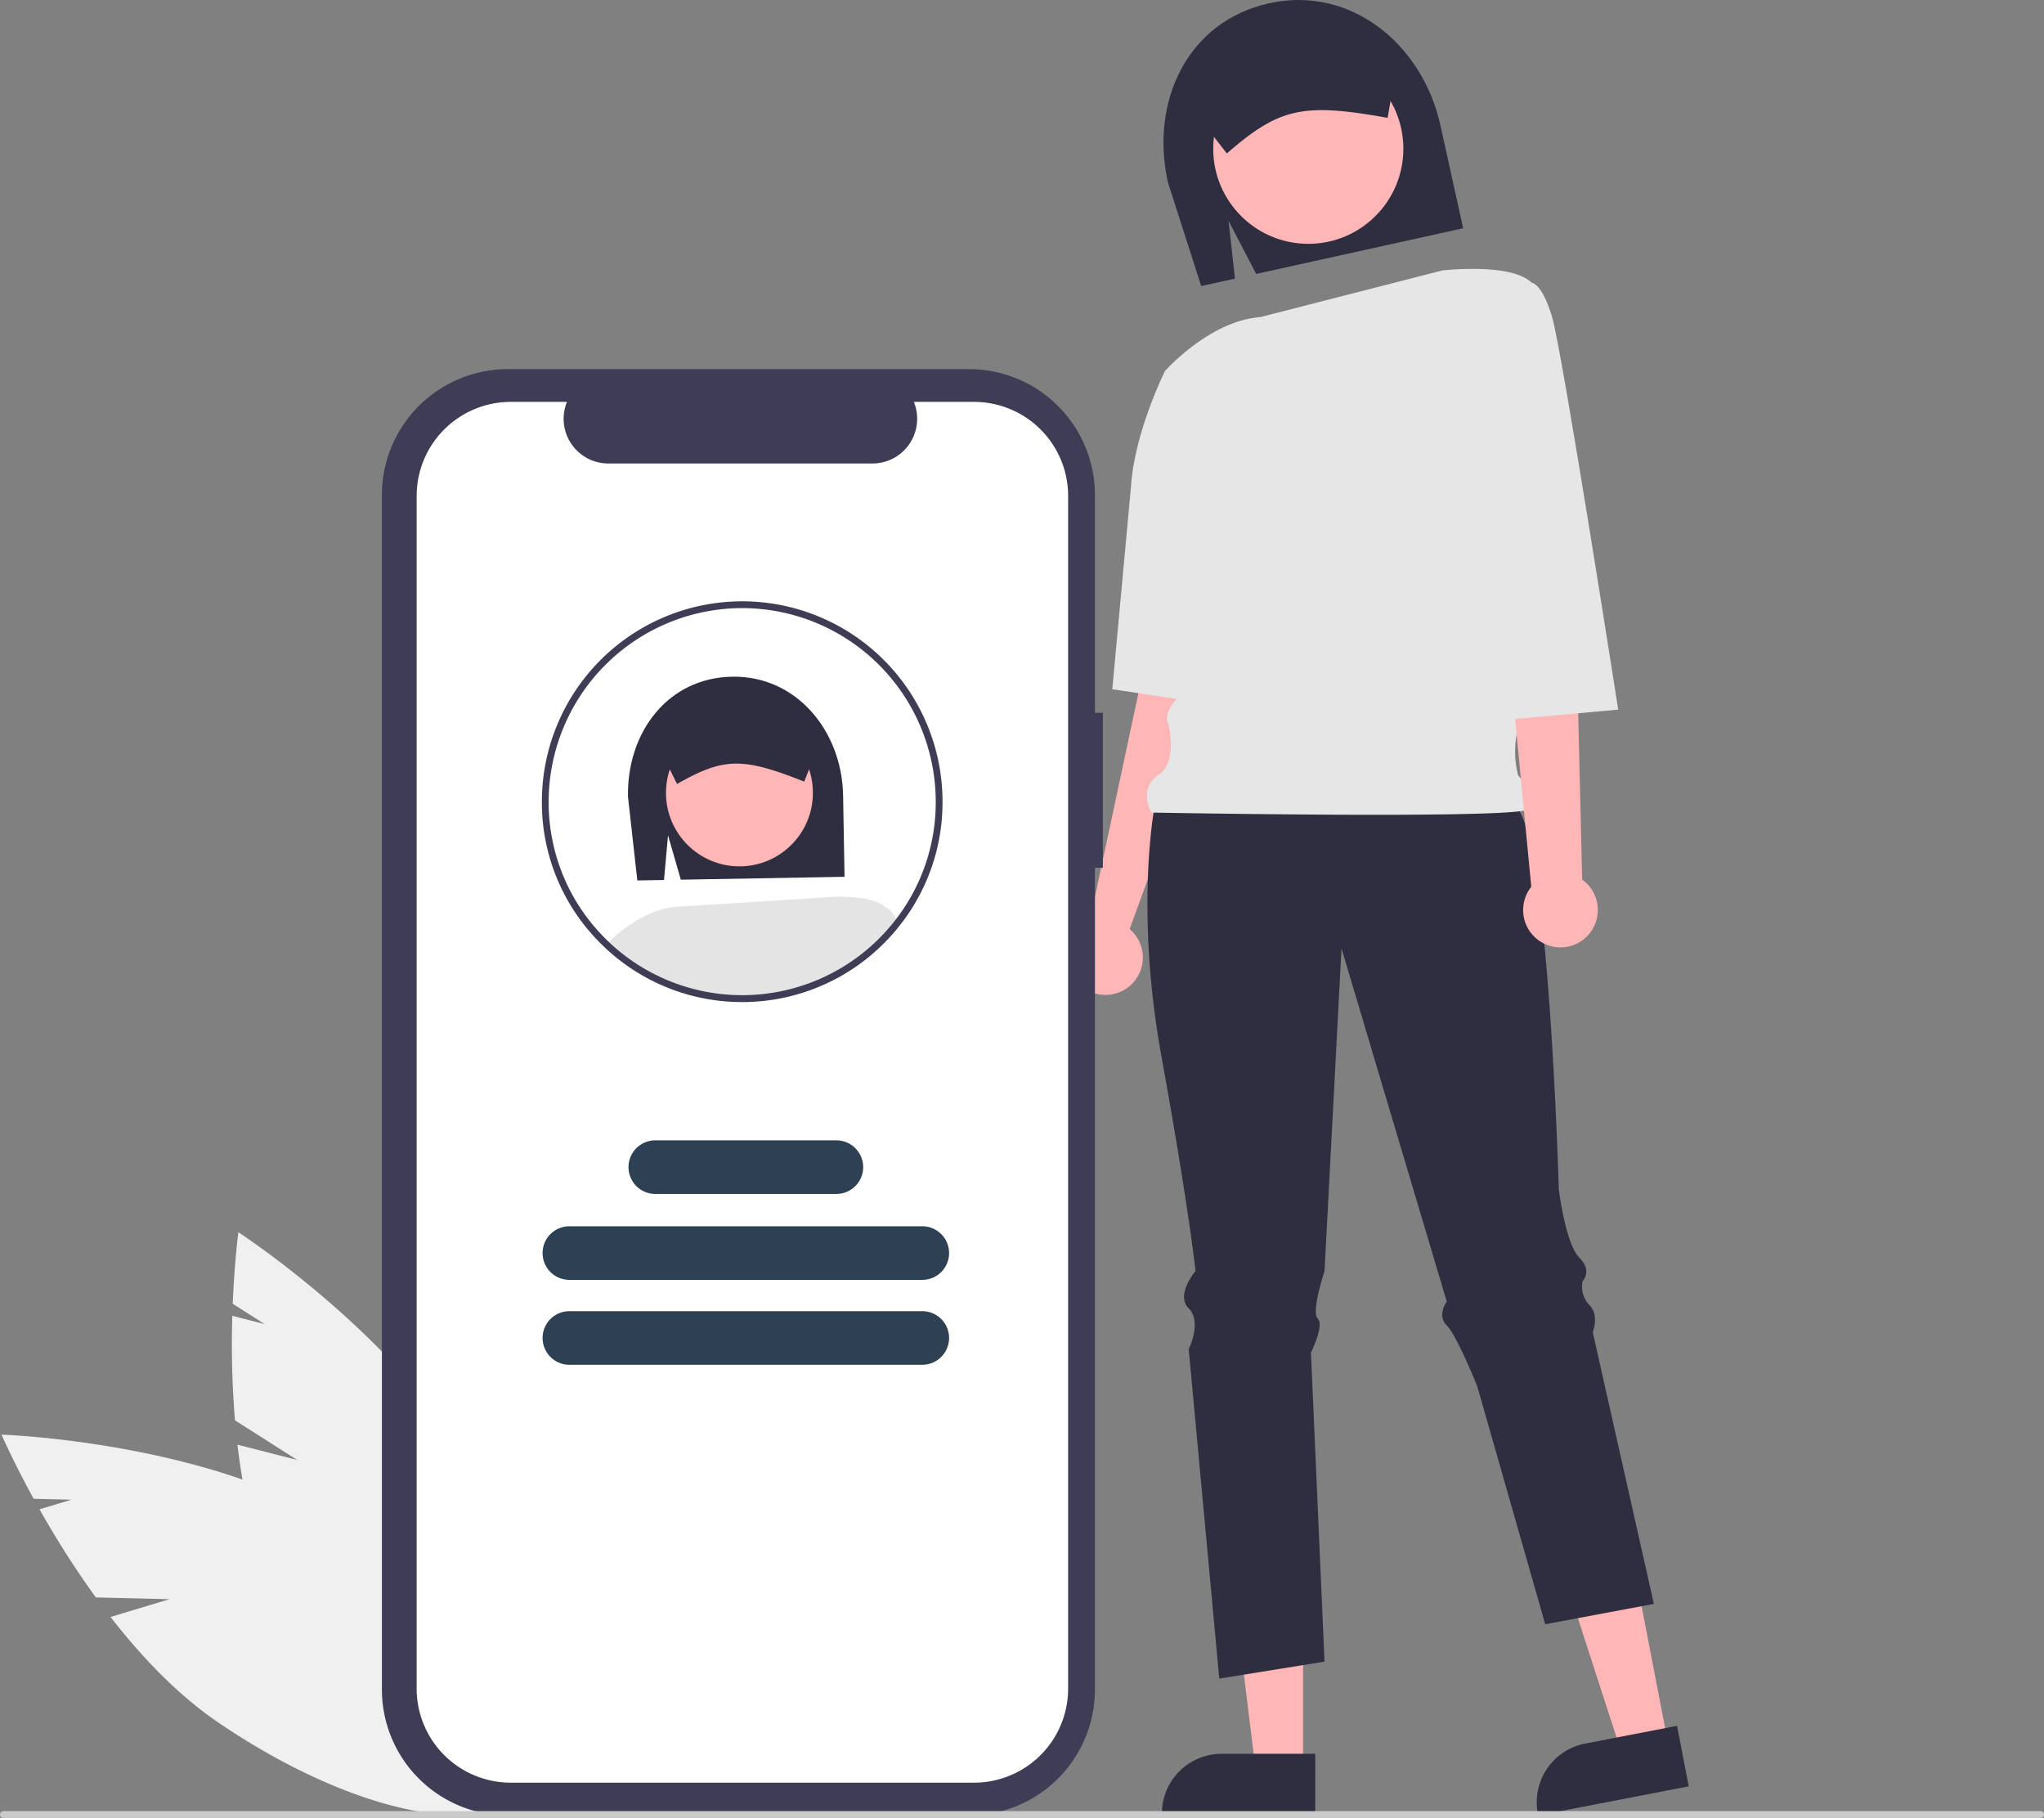<svg xmlns="http://www.w3.org/2000/svg" data-name="Layer 1" width="602" height="535.284" viewBox="0 0 602 535.284" xmlns:xlink="http://www.w3.org/1999/xlink"><rect x="0" y="0" width="602" height="535.284" fill="#808080" stroke="none"/><path d="M386.511,612.226l-18.302-11.659a273.135,273.135,0,0,1-.787-30.776l9.494,2.426-9.37-5.969c.518-12.69,1.664-21.06,1.664-21.06s37.004,24.036,60.603,56.615L425.789,629.355l9.597-19.269a110.505,110.505,0,0,1,6.603,12.217c19.444,42.478,21.334,83.264,4.22,91.098s-46.749-20.251-66.194-62.73c-6.028-13.169-9.355-28.31-11.079-42.935Z" transform="translate(-299 -182.358)" fill="#f0f0f0"/><path d="M348.918,653.227l-21.694-.521a273.14,273.14,0,0,1-16.582-25.939l9.381-2.831-11.107-.267c-6.116-11.13-9.462-18.888-9.462-18.888s44.101,1.448,81.144,17.139l10.798,25.667-1.744-21.456a110.507,110.507,0,0,1,11.967,7.045c38.602,26.313,61.302,60.25,50.701,75.802s-50.488,6.829-89.09-19.484c-11.967-8.157-22.642-19.399-31.678-31.028Z" transform="translate(-299 -182.358)" fill="#f0f0f0"/><path d="M658.102,332.613l-17-2-6,52L619.783,454.421a10.997,10.997,0,1,0,11.933,1.505l15.386-42.313Z" transform="translate(-299 -182.358)" fill="#ffb6b6"/><polygon points="383.797 520.968 369.791 520.968 363.127 466.943 383.799 466.944 383.797 520.968" fill="#ffb6b6"/><path d="M686.369,716.903l-45.162-.002v-.571a17.579,17.579,0,0,1,17.578-17.578h.001l27.584.001Z" transform="translate(-299 -182.358)" fill="#2f2e41"/><polygon points="491.287 513.329 477.535 515.984 460.747 464.204 481.044 460.285 491.287 513.329" fill="#ffb6b6"/><path d="M796.369,708.34l-44.343,8.563-.108-.561a17.579,17.579,0,0,1,13.926-20.593l.001-0,27.083-5.23Z" transform="translate(-299 -182.358)" fill="#2f2e41"/><path d="M660.836,247.397l8.138,15.614,60.951-13.443-6.677-30.272c-5.285-23.962-26.472-41.267-50.434-35.982s-35.142,28.705-29.857,52.667l9.822,30.603,9.938-2.192Z" transform="translate(-299 -182.358)" fill="#2f2e41"/><path d="M639.102,419.613s-6,30,2,74,10,63,10,63-6,7-2,11,0,12,0,12l9,97,31-5-4-91s4-8,2-10,2-14,2-14l5-95,31,104s-3,4,0,7,9,18,9,18l20,70,32-6-18-80s2-5-1-8a7.833,7.833,0,0,1-2-7s3-3-1-7-6-20-6-20-3-107-13-113S639.102,419.613,639.102,419.613Z" transform="translate(-299 -182.358)" fill="#2f2e41"/><circle cx="385.318" cy="43.794" r="28" fill="#ffb6b6"/><path d="M723.778,261.994s20.324-2.381,26.324,3.619l-6,121s4,3,2,10a28.569,28.569,0,0,0,0,14s6,7,3,10-111,1-111,1-4-7,2-11,3-15,3-15-2-3,3-8,9-46,9-46l-13-50S655.188,276.843,670.145,275.728Z" transform="translate(-299 -182.358)" fill="#e6e6e6"/><path d="M657.594,292.301l-15.493-.688s-9,18-10,34l-5.507,59.688,35.507,5.312Z" transform="translate(-299 -182.358)" fill="#e6e6e6"/><path d="M660.33,227.541l-10.402-13.382a10.911,10.911,0,0,1,8.282-12.969l39.292-8.667a10.912,10.912,0,0,1,12.97,8.282l.021.097-2.814,16.159-.494-.088c-24.385-4.348-31.331-2.818-46.459,10.226Z" transform="translate(-299 -182.358)" fill="#2f2e41"/><path d="M764.977,441.353l-1.875-78.74-2-56-24,3,12.889,133.846a11,11,0,1,0,14.986-2.106Z" transform="translate(-299 -182.358)" fill="#ffb6b6"/><path d="M732.594,267.301l17.507-1.688s3,0,6,10,19.493,115.688,19.493,115.688l-36.493,3.312Z" transform="translate(-299 -182.358)" fill="#e6e6e6"/><path d="M623.822,392.242h-2.34V328.142a37.1,37.1,0,0,0-37.1-37.1H448.577a37.1,37.1,0,0,0-37.1,37.1V679.803a37.1,37.1,0,0,0,37.1,37.1H584.383a37.1,37.1,0,0,0,37.1-37.1V437.87h2.34Z" transform="translate(-299 -182.358)" fill="#3f3d56"/><path d="M585.88,300.694h-17.727a13.163,13.163,0,0,1-12.187,18.134H478.164a13.163,13.163,0,0,1-12.187-18.134H449.419a27.706,27.706,0,0,0-27.706,27.706V679.546a27.706,27.706,0,0,0,27.706,27.706H585.88a27.706,27.706,0,0,0,27.706-27.706h0V328.4A27.706,27.706,0,0,0,585.88,300.694Z" transform="translate(-299 -182.358)" fill="#fff"/><path d="M495.744,428.308l3.773,13.071,48.219-.851-.422-23.949c-.334-18.957-13.732-35.306-32.688-34.972s-31.009,16.36-30.675,35.317l2.754,24.681,7.862-.139Z" transform="translate(-299 -182.358)" fill="#2f2e41"/><circle cx="217.781" cy="233.455" r="21.635" fill="#ffb6b6"/><path d="M559.844,449.552l-.49,9.1a57.929,57.929,0,0,1-80.29,3.11c-.5-.44-.99-.9-1.47-1.37,3-2.98,11.28-10.34,20.47-11.02l41.44-2.61S555.204,444.922,559.844,449.552Z" transform="translate(-299 -182.358)" fill="#e4e4e4"/><path d="M540.465,400.622a8.391,8.391,0,0,0-1.49-4.63c-.1-.14-.2-.27-.3-.4a8.431,8.431,0,0,0-6.76-3.23l-15.55.28-15.54.27a8.42,8.42,0,0,0-8.25,8.55l3.7,7.45,2.13,4.28.35-.2c13.45-7.56,18.95-7.66,36.75-.63l.36.14,1.41-3.61,3.2-8.19Z" transform="translate(-299 -182.358)" fill="#2f2e41"/><path d="M563.344,454.062a58.619,58.619,0,0,1-16.06,14.18l-.97-17.38,13.53-1.31S561.465,449.552,563.344,454.062Z" transform="translate(-299 -182.358)" fill="#e4e4e4"/><path d="M517.594,477.412a58.818,58.818,0,0,1-39.194-14.902c-.51-.448-1.013-.92-1.506-1.403a58.399,58.399,0,0,1-18.3-42.694,59,59,0,0,1,118,0,58.365,58.365,0,0,1-12.462,36.266,58.956,58.956,0,0,1-46.538,22.734Zm0-116a57.065,57.065,0,0,0-57,57,56.426,56.426,0,0,0,17.689,41.255c.478.468.955.916,1.442,1.344a57.068,57.068,0,0,0,82.831-7.565,56.38,56.38,0,0,0,12.038-35.034A57.065,57.065,0,0,0,517.594,361.412Z" transform="translate(-299 -182.358)" fill="#3f3d56"/><path d="M570.634,559.209H466.696a7.892,7.892,0,1,1,0-15.784H570.634a7.892,7.892,0,1,1,0,15.784Z" transform="translate(-299 -182.358)" fill="#2e4152"/><path d="M570.634,584.209H466.696a7.892,7.892,0,1,1,0-15.784H570.634a7.892,7.892,0,1,1,0,15.784Z" transform="translate(-299 -182.358)" fill="#2e4152"/><path d="M545.331,533.906h-53.332a7.892,7.892,0,1,1,0-15.784h53.332a7.892,7.892,0,0,1,0,15.784Z" transform="translate(-299 -182.358)" fill="#2e4152"/><path d="M900,717.642H300a1,1,0,0,1,0-2H900a1,1,0,0,1,0,2Z" transform="translate(-299 -182.358)" fill="#cacaca"/></svg>